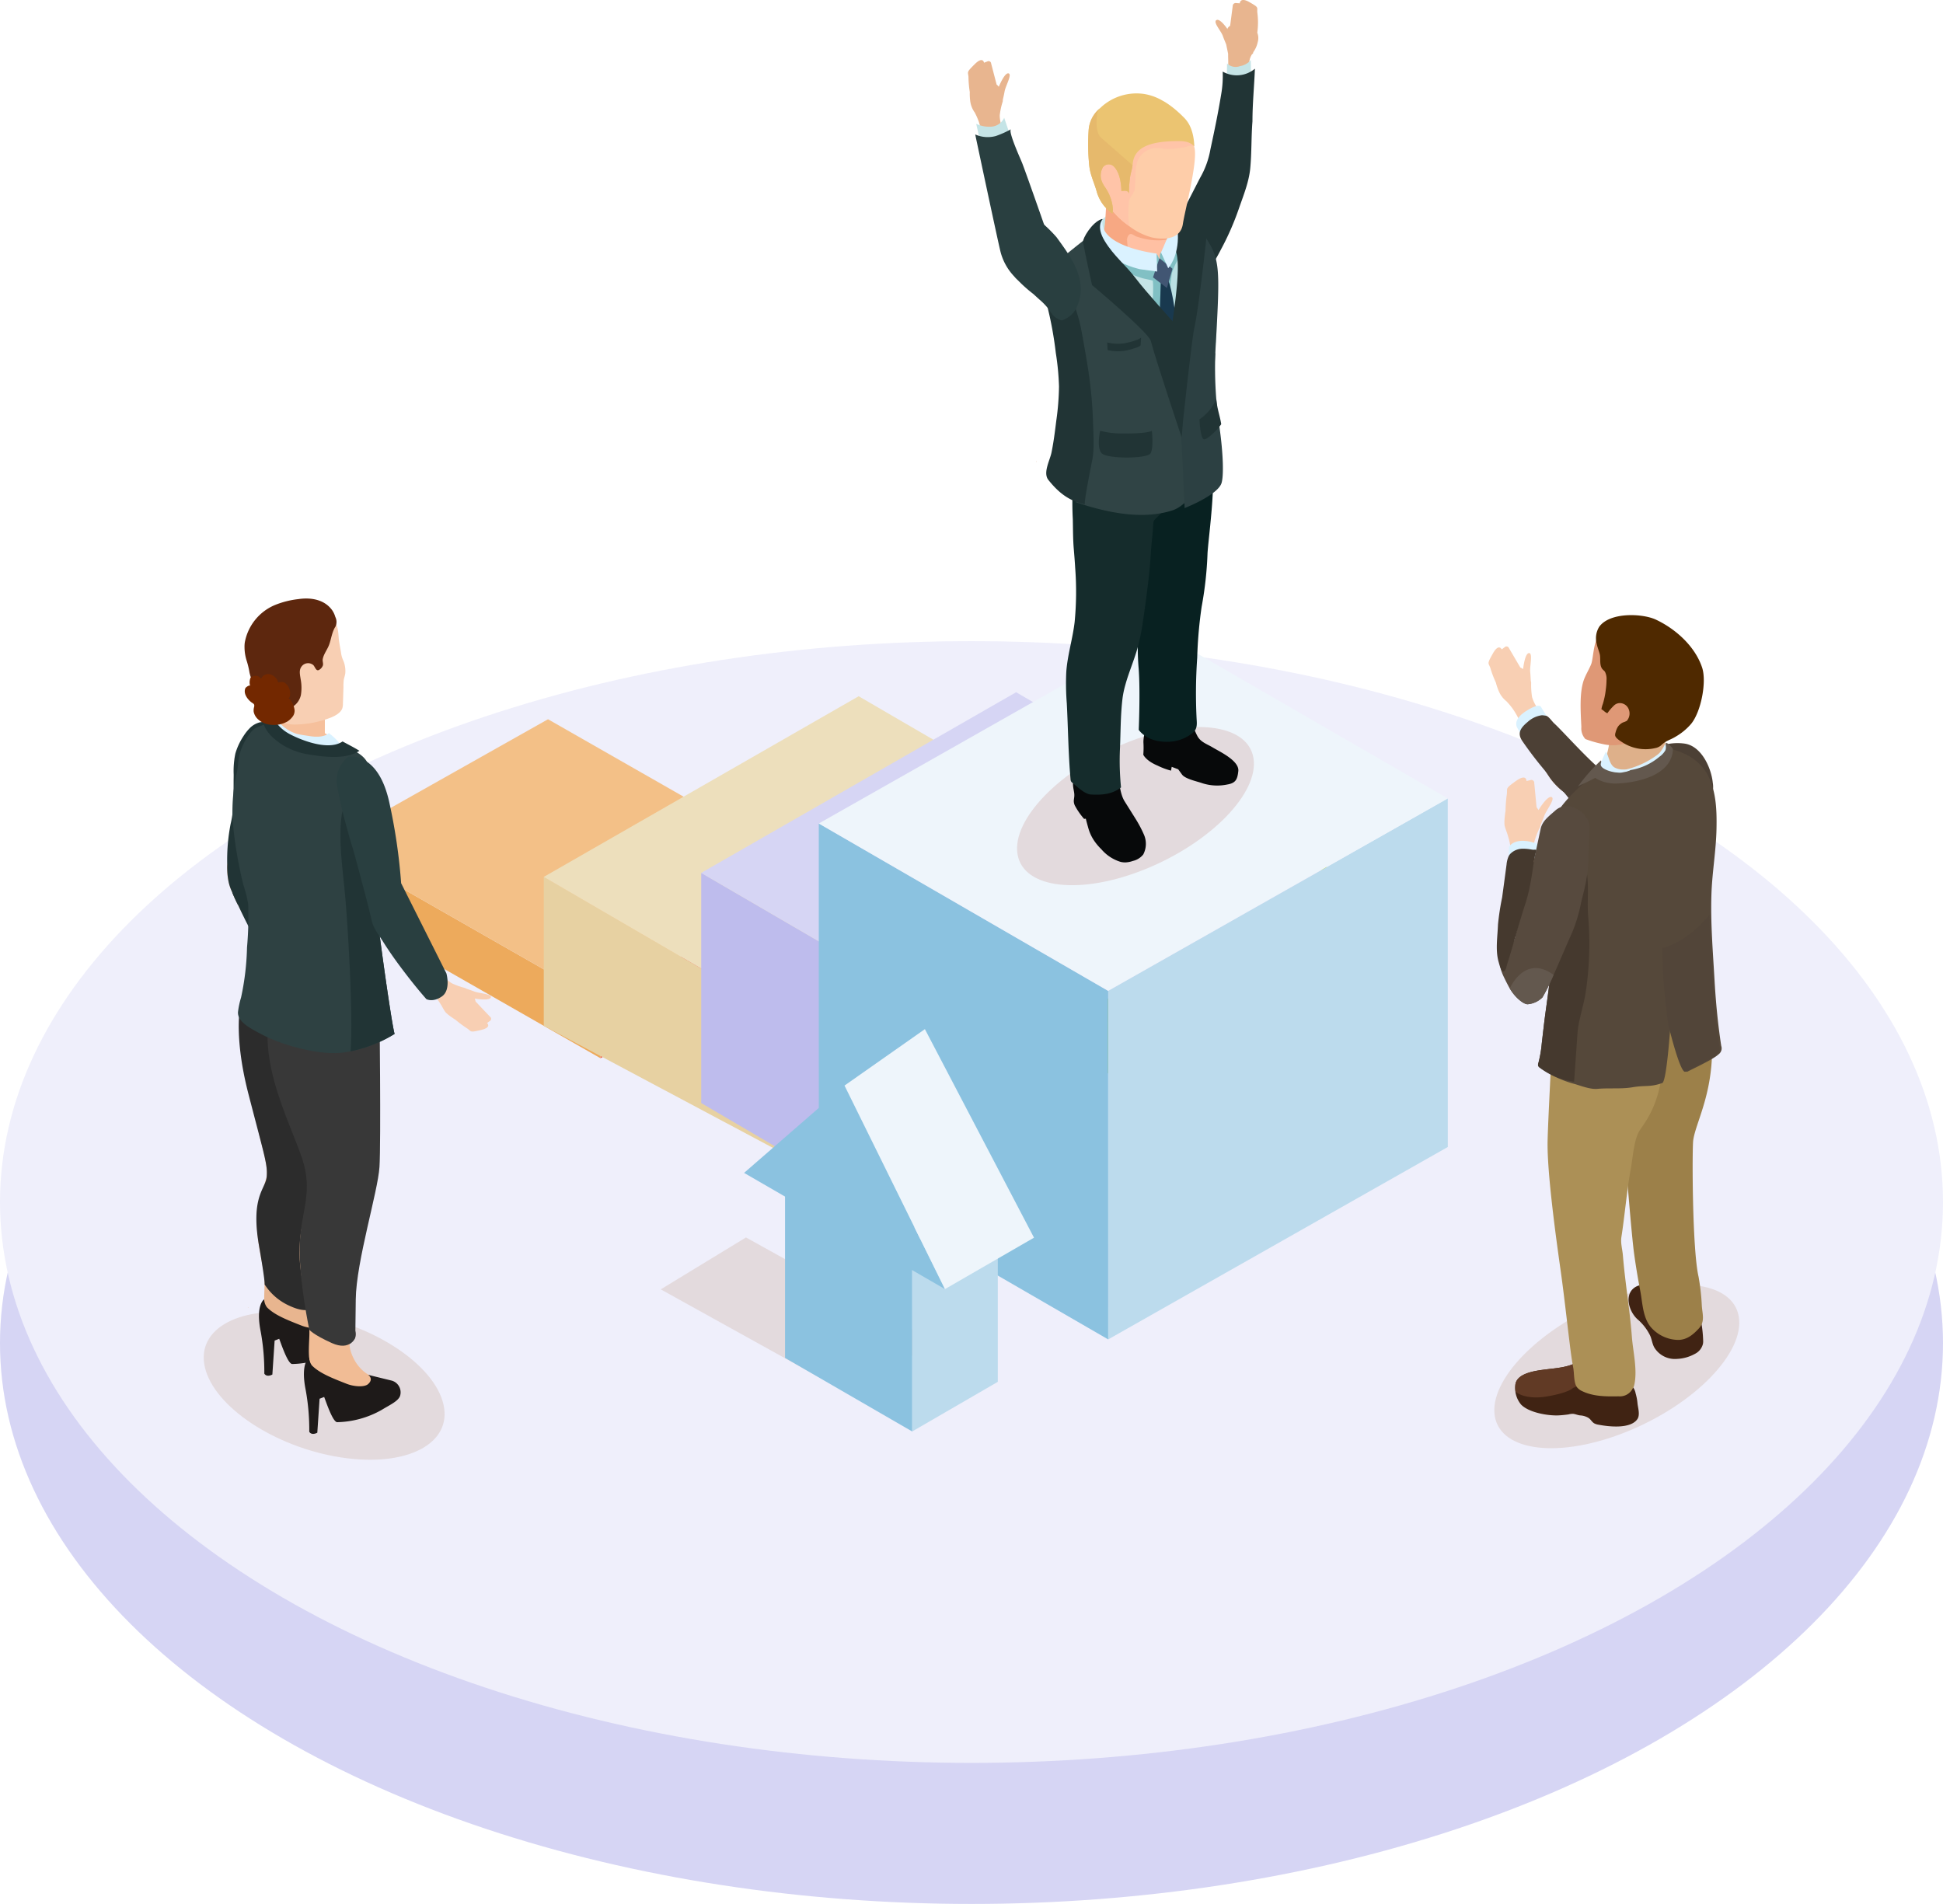 <svg xmlns="http://www.w3.org/2000/svg" width="460.042" height="450.826" viewBox="0 0 460.042 450.826">
  <g id="Group_5690" data-name="Group 5690" transform="translate(-397.994 -1432.174)">
    <g id="Group_3926" data-name="Group 3926" transform="translate(346.873 1269.075)">
      <ellipse id="Ellipse_10" data-name="Ellipse 10" cx="230.021" cy="132.805" rx="230.021" ry="132.805" transform="translate(51.12 348.316)" fill="#d6d5f4"/>
      <ellipse id="Ellipse_11" data-name="Ellipse 11" cx="230.021" cy="132.805" rx="230.021" ry="132.805" transform="translate(51.121 314.916)" fill="#efeffb"/>
    </g>
    <g id="Group_4417" data-name="Group 4417" transform="translate(-12.526 1307.015)">
      <g id="Group_4397" data-name="Group 4397" transform="translate(487.589 295.466)">
        <path id="Path_10184" data-name="Path 10184" d="M484,220.038l42.863-24.284,0-13.387-42.863,24.285Z" transform="translate(-418.892 -139.767)" fill="#f2594e"/>
        <path id="Path_10185" data-name="Path 10185" d="M531.61,229.48l-65.106-37.2,0-13.386,65.106,37.2Z" transform="translate(-466.501 -149.209)" fill="#edaa5c"/>
        <path id="Path_10186" data-name="Path 10186" d="M584.291,208.114l-65.106-37.193L466.5,200.612l65.106,37.193Z" transform="translate(-466.501 -170.921)" fill="#f3c087"/>
        <path id="Path_10187" data-name="Path 10187" d="M552.636,228.633l-44.628-24.742-20.179,12.292,44.628,24.742Z" transform="translate(-408.455 -81.187)" fill="#e3dadd" style="mix-blend-mode: multiply;isolation: isolate"/>
      </g>
      <g id="Group_4398" data-name="Group 4398" transform="translate(539.263 290.016)">
        <path id="Path_10188" data-name="Path 10188" d="M500.149,255.355l74.574-34.706,0-39.689-74.573,42.777Z" transform="translate(-426.609 -138.149)" fill="#a5c900"/>
        <path id="Path_10189" data-name="Path 10189" d="M553.929,255.377,480.39,216.218l0-35.267,73.54,42.808Z" transform="translate(-480.386 -138.171)" fill="#e7d1a2"/>
        <path id="Path_10190" data-name="Path 10190" d="M628.489,212.262l-73.539-42.805-74.563,42.783,73.54,42.805Z" transform="translate(-480.386 -169.456)" fill="#eddfbc"/>
      </g>
      <g id="Group_4399" data-name="Group 4399" transform="translate(576.544 289.064)">
        <path id="Path_10191" data-name="Path 10191" d="M510.166,243.983l74.574-41.8,0-22.857L510.163,222.1Z" transform="translate(-436.626 -141.644)" fill="#a5c900"/>
        <path id="Path_10192" data-name="Path 10192" d="M531.869,259.518,490.407,235.2l0-54.507,73.54,42.808Z" transform="translate(-490.404 -137.916)" fill="#bebced"/>
        <path id="Path_10193" data-name="Path 10193" d="M638.507,212.005l-73.54-42.8L490.4,211.983l73.54,42.805Z" transform="translate(-490.404 -169.2)" fill="#d6d5f4"/>
      </g>
      <g id="Group_4400" data-name="Group 4400" transform="translate(604.38 274.58)">
        <path id="Path_10194" data-name="Path 10194" d="M516.3,304.05l80.414-45.56-.007-82.529-80.414,45.56Z" transform="translate(-447.78 -136.317)" fill="#bcdbed"/>
        <path id="Path_10195" data-name="Path 10195" d="M566.408,299.72,497.89,260.081l-.007-82.53L566.4,217.191Z" transform="translate(-497.883 -131.987)" fill="#8bc2e0"/>
        <path id="Path_10196" data-name="Path 10196" d="M646.8,204.942l-68.518-39.633-80.395,45.571L566.4,250.512Z" transform="translate(-497.883 -165.309)" fill="#eef5fb"/>
      </g>
      <g id="Group_4405" data-name="Group 4405" transform="translate(639.704 125.159)">
        <path id="Path_10197" data-name="Path 10197" d="M521.057,164.792c.041-.443.071-.815.093-1.1l-.044.3S521.09,164.293,521.057,164.792Z" transform="translate(-470.136 -20.293)" fill="#6c97db"/>
        <path id="Path_10198" data-name="Path 10198" d="M510.608,201.522c1.362,8.214,14.972,9.777,30.4,3.487s26.825-18.035,25.463-26.249-14.972-9.773-30.4-3.487S509.246,193.312,510.608,201.522Z" transform="translate(-498.876 0.737)" fill="#e3dadd" style="mix-blend-mode: multiply;isolation: isolate"/>
        <g id="Group_4401" data-name="Group 4401" transform="translate(45.39 168.544)">
          <path id="Path_10199" data-name="Path 10199" d="M519.571,170.518c.026-.022.06-.007.089-.011s.063-.045.1-.059Z" transform="translate(-519.571 -170.447)" fill="#ebebeb"/>
        </g>
        <path id="Path_10200" data-name="Path 10200" d="M524.851,133.659c.164.48.476,1.243.789,1.976.13.636.339,1.626.469,2.263-.015,1.031.078,2.069,0,3.108-.171,2.3-.581,4.581-.785,6.881a93.264,93.264,0,0,1-1.857,9.5,3,3,0,0,0,4.131,3.457,7.679,7.679,0,0,0,3.692-5.166,58.957,58.957,0,0,0-.648-6.662,39.193,39.193,0,0,1,.387-7.1c.1-1.41-.108-2.456.614-3.707.052-.093.112-.186.167-.279l.153,0s.045-.164.111-.439A6.141,6.141,0,0,0,533.1,135.2a3.493,3.493,0,0,0-.089-2.307,17.557,17.557,0,0,0,0-4.864c-.052-1.195.413-1.068-1.854-2.363s-2.285.279-2.285.279l-.841-.06a.7.7,0,0,0-.833.685l-.614,4.7a1.525,1.525,0,0,0-.6.6c-.026.063,0,.127-.015.186-.64-.908-1.864-2.456-2.575-2.162C522.395,130.306,524.449,132.483,524.851,133.659Z" transform="translate(-464.511 -125.159)" fill="#e8b58f"/>
        <path id="Path_10201" data-name="Path 10201" d="M523.847,132.571l.041-2.788a2.93,2.93,0,0,0,3.078.622,4.245,4.245,0,0,0,2.542-1.422l.034,2.907S526.251,136.315,523.847,132.571Z" transform="translate(-462.543 -114.752)" fill="#c5e4e6"/>
        <g id="Group_4402" data-name="Group 4402" transform="translate(24.868 182.887)">
          <path id="Path_10202" data-name="Path 10202" d="M521.371,174.931a5.456,5.456,0,0,1-2.013.2c-.577-.134-1.008-.573-1.567-.748a2.738,2.738,0,0,0-1.18-.03,2.963,2.963,0,0,0-2.359,1.757c-.439.975-.015,2.17.1,3.182.134,1.213-.38,1.623.119,2.814a16.834,16.834,0,0,0,2.214,3.212l.413-.056c-.033.007.529,2.032.573,2.181a10.255,10.255,0,0,0,1.4,3.048,13.191,13.191,0,0,0,1.712,2.025,9.671,9.671,0,0,0,4.567,2.985,4.859,4.859,0,0,0,1.087.119,6.027,6.027,0,0,0,1.82-.354,4.389,4.389,0,0,0,2.434-1.526,5.428,5.428,0,0,0,.141-4.749,28.679,28.679,0,0,0-1.865-3.543q-1.328-2.127-2.661-4.246c-1.02-1.626-1.109-3.7-1.6-5.515a1.139,1.139,0,0,0-.149-.361C524.043,174.633,522.1,174.819,521.371,174.931Z" transform="translate(-514.057 -174.301)" fill="#07090a"/>
        </g>
        <path id="Path_10203" data-name="Path 10203" d="M541.026,182.007c.265-2.449-4.38-4.585-6.062-5.6-1.355-.819-2.877-1.247-3.658-2.758-.383-.741-.7-1.526-1.046-2.285l-10.971.473a8.18,8.18,0,0,0-.733,3.335,19.912,19.912,0,0,1-.026,2.948s.562,1.4,3.361,2.579a17.057,17.057,0,0,0,3.2,1.2l.167-.9,1.537.581.9,1.239c.774,1.064,3.64,1.63,4.808,2.058a11.61,11.61,0,0,0,5.876.309C540.39,184.854,540.814,184,541.026,182.007Z" transform="translate(-477.016 0.579)" fill="#07090a"/>
        <path id="Path_10204" data-name="Path 10204" d="M533.19,158.477c5.054-4.563,1.8,17.231,1.5,22.218a85.814,85.814,0,0,1-1.392,12.691,103.2,103.2,0,0,0-1.053,12.1,120.652,120.652,0,0,0-.13,14.671c.153,2.08-.163,2.735-2.043,3.889a9.662,9.662,0,0,1-4.939,1.332c-4.905.071-6.732-2.836-6.732-2.836s.391-9.133-.015-14.458a58.631,58.631,0,0,1,1.6-19.46c1.191-4.622,1.1-9.639.986-14.373-.082-3.532-1.165-7.979.2-11.317.2-.5.439-.983.67-1.466,1.213-2.534,2.56-5.218,4.987-6.632a12.224,12.224,0,0,1,3.96-1.094c1.024-.175,3.934-1.3,4.79-.688a2.042,2.042,0,0,1,.659,1.2,18.639,18.639,0,0,1,.469,2.479C536.982,158.991,531.623,159.895,533.19,158.477Z" transform="translate(-477.967 -49.732)" fill="#082121"/>
        <path id="Path_10205" data-name="Path 10205" d="M533.471,135.7a25.058,25.058,0,0,0,.376-5.486,6.683,6.683,0,0,0,7.626-.685c-.156,4.131-.577,8.314-.577,12.453-.294,3.71-.175,7.428-.525,11.131-.309,3.282-1.66,6.554-2.728,9.646a65.113,65.113,0,0,1-4.224,9.609,46.559,46.559,0,0,1-3.227,5.385c-1.087,1.515-2.04,3.323-3.826,4.124-.115.048-1.537.491-1.537.145,0,0-4.027-1.1-4.719-4.73-.61-3.208-.4-8.586,1.589-11.3a16.6,16.6,0,0,1,2.077-2.047,8.4,8.4,0,0,0,1.578-2.453q1.575-3.065,3.152-6.137a20.586,20.586,0,0,0,2.434-6.729C531.874,144.312,532.76,140.055,533.471,135.7Z" transform="translate(-473.536 -113.263)" fill="#213435"/>
        <path id="Path_10206" data-name="Path 10206" d="M530.614,145.672a8.089,8.089,0,0,0-2.408-4.968c-2.5-2.721-6.5-1.526-6.5-1.526-.9.145-1.433,1.314-1.678,3.141,1.652.413,3.68,0,5.251.063a7.211,7.211,0,0,1,4.648,2.456C530.186,145.092,530.376,145.4,530.614,145.672Z" transform="translate(-472.931 -87.716)" fill="#213435"/>
        <g id="Group_4403" data-name="Group 4403" transform="translate(23.201 94.361)">
          <path id="Path_10207" data-name="Path 10207" d="M536.2,177.615c1.12-1.128,2.248-2.419,2.382-3.807a20.674,20.674,0,0,0-.521-7.026c-.115-.461-.078-.514.242-.77.372-.3.785-.569,1.172-.852l2.441-1.8q1.725-1.267,3.446-2.538a3.716,3.716,0,0,1,2.274-.242,34.9,34.9,0,0,0-1.619-10.067s.584,1.571-10,7.521a30.276,30.276,0,0,1-8.15,3.279,13.142,13.142,0,0,1-5.947.316,8.539,8.539,0,0,0-2.746.354,4.071,4.071,0,0,0-1.589.819,4.219,4.219,0,0,0-.752,1.169,12.308,12.308,0,0,0-.767,2.051,28.676,28.676,0,0,0-.841,5.3,74.767,74.767,0,0,0,.007,7.8c.048,2.307.034,4.686.227,6.993.123,1.463.246,2.925.327,4.388a74.929,74.929,0,0,1-.123,12.959c-.465,3.956-1.671,7.722-1.973,11.716a58.646,58.646,0,0,0,.119,7.536c.309,5.97.357,11.958.886,17.916a1.266,1.266,0,0,0,.13.551,1.3,1.3,0,0,0,.328.342c1.091.889,2.907,2.665,4.328,2.754,2.557.16,5.073-.022,7.168-1.675a62.573,62.573,0,0,1-.257-9.07c.179-4.109.123-8.117.633-12.2a22.288,22.288,0,0,1,.648-3.015c.863-3.182,2.482-6.773,3.212-9.989a52.147,52.147,0,0,0,1.035-5.608c.621-4.265,1.507-10.715,1.753-15.087.145-2.616.458-4.7.6-7.32a2.223,2.223,0,0,1,.16-.83,2.254,2.254,0,0,1,.4-.506C535.236,178.553,535.717,178.1,536.2,177.615Z" transform="translate(-513.609 -150.514)" fill="#152c2c"/>
        </g>
        <path id="Path_10208" data-name="Path 10208" d="M551.077,168.2a35.211,35.211,0,0,1-12.3-6.785,112.4,112.4,0,0,1-12.81-12.01c-2.665-3.074-3.372-5.8-4.232-9.315-1.835,1.362-3.736,2.881-5.861,4.607a13.169,13.169,0,0,0-3.048,3.357c.413,3.364.871,6.714,1.318,10.093.324,2.449.744,5.683-1,7.7,2.449,5.136,6.732,10.662,7.581,12.475,1.154,2.5-2.594,25.151-2.594,25.151,10.83,3.658,17.8,3.506,22.78,1.924,6.271-1.987,10.51-15.292,10.51-15.292S550.265,182.155,551.077,168.2Z" transform="translate(-492.538 -84.534)" fill="#304445"/>
        <path id="Path_10209" data-name="Path 10209" d="M520.528,149.767c2.635-.573,3.4-1.042,3.625-1.247l.093-1.894s-.156.584-3.718,1.362a10.393,10.393,0,0,1-4.3-.164l.1,1.8A10.32,10.32,0,0,0,520.528,149.767Z" transform="translate(-483.265 -66.734)" fill="#213435"/>
        <path id="Path_10210" data-name="Path 10210" d="M540.139,144.556a2.115,2.115,0,0,1-2.586.521c-.651-.32-1.236-.778-1.894-1.105-.569-.283-1.183-.45-1.775-.688a2.188,2.188,0,0,1-1.5-2.631,2.131,2.131,0,0,1,.625-.942c-.763-.246-1.555-.476-2.389-.692a12.011,12.011,0,0,0-7.067-.052,32.667,32.667,0,0,0-6.766,3.472c-.35.227-.7.484-1.057.726,1.206,4.6,2.371,7.719,5.966,11.463a132.666,132.666,0,0,0,10.7,9.687,31.62,31.62,0,0,0,10.919,5.821C544.114,157.008,542.425,148.78,540.139,144.556Z" transform="translate(-484.626 -88.966)" fill="#c5e4e6"/>
        <path id="Path_10211" data-name="Path 10211" d="M531.355,148.831c.019.439.023.875.015,1.31-.03,1.783.621,3.722-.339,5.266-.748,1.206-1.537-4.939-2.382-5.917-1.526-1.779-4.685,3.044-6.252,1.329-1.716-1.883-3.9-3.409-5.705-5.221a1.6,1.6,0,0,1-.48-2.106c.819-2.412,2.56-3.517,4.793-4.436a12.038,12.038,0,0,1,7.068-.2c.744,1.381,1.418,2.806,2.05,4.239A15.872,15.872,0,0,1,531.355,148.831Z" transform="translate(-483.851 -89.051)" fill="#ffc0a3"/>
        <path id="Path_10212" data-name="Path 10212" d="M524.225,151.74c.1-1.742.443-3.5.372-5.255a12.82,12.82,0,0,0-2.106-6.42c-1.3,1.935-2.549,4.321-2.549,4.321a8.526,8.526,0,0,0-.272,4.027c.324,2.036,2.319,2.7,3.781,13.923C524.359,158.934,524.005,155.368,524.225,151.74Z" transform="translate(-474.227 -84.591)" fill="#bae0e3"/>
        <path id="Path_10213" data-name="Path 10213" d="M525.047,151.613q-.128,3.8-.264,7.6l-.015.346a37.739,37.739,0,0,0,4.54,1.712c-.1-.882-.194-1.764-.3-2.646-.082-.644-.164-1.291-.253-1.939a4.389,4.389,0,0,1-.123-.956,6.212,6.212,0,0,1,.2-.7,15.049,15.049,0,0,0,.376-3.807,10.267,10.267,0,0,1,.056-2.415c.141-.677.1-1.358.3-2.043a14.857,14.857,0,0,1,.908-2.211,6.362,6.362,0,0,0,.867-3.182.519.519,0,0,0-.138-.361c-.186-.167-.476-.034-.688.1a5.73,5.73,0,0,1-1.563.774,1.508,1.508,0,0,1-.711.1c-.3-.078-.476-.3-.822-.238-.953.167-.837,1.544-.7,2.218-.03-.141-.19-.309-.246-.454s-.086-.268-.149-.4c-.112-.234-.268-.666-.536-.767-.287-.1-.67.346-.811.54a3.929,3.929,0,0,1-.785.785c-2.01,1.626-4.663.089-6.933.331-.123.011-.279.063-.279.186a.281.281,0,0,0,.067.156q.731.988,1.544,1.917a2.173,2.173,0,0,0,.707.648c.357.164.726.316,1.094.461.752.3,1.522.558,2.3.782.208.059,2.307.48,2.311.54A23.246,23.246,0,0,1,525.047,151.613Z" transform="translate(-481.227 -82.231)" fill="#81c0c4"/>
        <path id="Path_10214" data-name="Path 10214" d="M524.042,156.79c-.075-.67-.153-1.351-.231-1.995-.153-1.1-.279-2.162-.432-3.182-.175-1.169-.346-2.293-.521-3.29-.216-1.169-.432-2.188-.648-3.029-.715-2.728-1.5-3.573-2.3-.953,0,0-.041,1.038-.086,2.769-.045,1-.086,2.229-.13,3.617-.045,1.146-.085,2.423-.13,3.766-.011.264-.019.558-.03.826A41.022,41.022,0,0,0,524.042,156.79Z" transform="translate(-474.268 -77.267)" fill="#19394f"/>
        <path id="Path_10215" data-name="Path 10215" d="M520.669,141.588l-1.521,4.533,3.294,2.511,1.322-4.545Z" transform="translate(-475.334 -80.445)" fill="#415673"/>
        <path id="Path_10216" data-name="Path 10216" d="M519.264,143.689a5.086,5.086,0,0,0-.491-.849,2.834,2.834,0,0,0-1.116-1.053,2.959,2.959,0,0,0-1.157-.175c-1.392-.011-2.017,0-2.914,1.083a6.726,6.726,0,0,0-1.366,2.795c-.566,2.378.491,4.846,1.124,7.123a87.1,87.1,0,0,1,2.077,11.3,61.63,61.63,0,0,1,.763,8.009,62.525,62.525,0,0,1-.644,8.076c-.312,2.523-.625,5.054-1.135,7.547-.391,1.894-2.065,4.808-.737,6.479,2.389,3,4.894,4.991,8.671,5.783-.376-.112,1.541-9.594,1.7-10.4.57-2.91.287-6.237.194-9.2-.1-3.145-.346-6.286-.737-9.4-.45-3.576-1.094-7.127-1.734-10.674-.249-1.381-.5-2.761-.871-4.112-.309-1.131-.7-2.24-.968-3.383a17.939,17.939,0,0,1-.383-5.236A7.178,7.178,0,0,0,519.264,143.689Z" transform="translate(-494.629 -80.384)" fill="#213435"/>
        <path id="Path_10217" data-name="Path 10217" d="M517.063,138.938a12.332,12.332,0,0,0-.175,2.058,5.862,5.862,0,0,1-.019.625,5.065,5.065,0,0,1-.264,1.064,8.258,8.258,0,0,0-.472-.785,3.648,3.648,0,0,1-.275-.949,1.353,1.353,0,0,1,.123-1.061A6.8,6.8,0,0,1,517.063,138.938Z" transform="translate(-484.422 -87.658)" fill="#c5e4e6"/>
        <path id="Path_10218" data-name="Path 10218" d="M530.616,187.288v-.022q-.424-2.858-.715-6.3a93.061,93.061,0,0,1-.13-12.9c1.039-18.467,1.016-20.287-2.553-25.653-.082-.123-.2-.275-.327-.443a2.2,2.2,0,0,1-3.7.067,4.162,4.162,0,0,0-.677-.852,1.829,1.829,0,0,1-.592-1.786,1.86,1.86,0,0,0-.633.22,5.54,5.54,0,0,0-.584.521,17.9,17.9,0,0,1,2.728,11.69c-.413,5.757.432,11.6-2.62,16.758.041.387.086.756.108,1.169.886,10.305.13,12.6.629,19.806.324,4.44.852,17.16.852,17.16s7.752-3.011,8.727-5.888C531.666,199.163,531.591,194.15,530.616,187.288Z" transform="translate(-471.102 -86.417)" fill="#2c4042"/>
        <path id="Path_10219" data-name="Path 10219" d="M529.4,144.108s-3.7-3.829-5.415-4.823a4.441,4.441,0,0,0-3.96.119l2.2,8.21c1.31,4.1-1.105,17.071-.99,17.633s2.367,24.674,2.367,24.674,2.27-21.373,2.918-24.328C527.648,160.45,529.4,144.108,529.4,144.108Z" transform="translate(-472.931 -87.908)" fill="#213435"/>
        <path id="Path_10220" data-name="Path 10220" d="M521.121,142.676l-1.463,3.394,1.7,3.718s2.523-2.676,2.285-8.15S521.121,142.676,521.121,142.676Z" transform="translate(-473.944 -86.275)" fill="#daf2ff"/>
        <path id="Path_10221" data-name="Path 10221" d="M516.209,143.235a1.58,1.58,0,0,0,.428,2.047c.48.488.99.942,1.492,1.4.655.577,1.325,1.143,1.984,1.716.372.305.737.622,1.113.923a1.8,1.8,0,0,1,.532.607c.212.212.435.417.636.636l.067.071a7.482,7.482,0,0,1-.618-2.222c-.056-.354-.1-.715-.156-1.083a17.674,17.674,0,0,1-.145-3.915c.115-1.53.447-3.044.454-4.578,0-.1-.026-.208-.03-.316a7.388,7.388,0,0,0-.964.279C518.77,139.718,517.028,140.824,516.209,143.235Z" transform="translate(-483.848 -88.796)" fill="#f7a883"/>
        <path id="Path_10222" data-name="Path 10222" d="M516.751,139.868q-.033.313-.056.625-.14,1.887-.179,3.774c-.007.447-.175,1.317.06,1.682a4,4,0,0,0,.886.726,19.99,19.99,0,0,0,5.259,2.988c4.782,1.786,6.171.662,6.171.662l.525-10.063a5.716,5.716,0,0,0-1.042-.458q-1.306-.553-2.654-1.016a26.155,26.155,0,0,0-4.782-1.228,11.175,11.175,0,0,0-2.311-.127,1.363,1.363,0,0,0-.934.272,3.022,3.022,0,0,0-.759,1.254A4.994,4.994,0,0,0,516.751,139.868Z" transform="translate(-482.671 -91.796)" fill="#ffc0a3"/>
        <path id="Path_10223" data-name="Path 10223" d="M521.055,137.447a6.9,6.9,0,0,0-2.784.283c-.7.249-1.567.8-1.619,1.6-.156,2.467-.231,4.927-.618,7.373a.7.7,0,0,0,.011.391.685.685,0,0,0,.424.3,16.29,16.29,0,0,0,2.654.7,9.883,9.883,0,0,1,2.423.45,1.562,1.562,0,0,1,.6-1.28c.51-.275,1.131.376,1.6.525a20.676,20.676,0,0,0,2.114.592,15.266,15.266,0,0,0,4.373.257c.331-.03.752-.041.811-.447a.589.589,0,0,0-.316-.577,13.744,13.744,0,0,0-1.533-.618c-1.373-.737-2.579-1.76-4.012-2.386a18.114,18.114,0,0,1-2.438-1.042,1.451,1.451,0,0,1-.819-1.046c-.019-.536.1-1.068.026-1.626a12.03,12.03,0,0,0-.383-1.734A11.1,11.1,0,0,0,521.055,137.447Z" transform="translate(-483.867 -91.787)" fill="#f7a883"/>
        <path id="Path_10224" data-name="Path 10224" d="M536.357,158c-.447,3.041-3.308,3.964-7.194,3.223a15.252,15.252,0,0,1-5.441-2.653c-.618-.458-1.139-.863-1.57-1.213l-.376-.327a2.546,2.546,0,0,0-.309-.272c-.249-.246-.406-.383-.406-.383-10.086-10.514-3.963-11.738-2-16.52a4.8,4.8,0,0,1,.577-1.061,5.375,5.375,0,0,1,.588-.8c2.921-3.673,9.334-5.795,12.438-5.355a7.092,7.092,0,0,1,5.121,4.023,14.84,14.84,0,0,1,1.291,3.163,2.3,2.3,0,0,1,.089.462C539.733,143.99,536.778,155.1,536.357,158Z" transform="translate(-485.474 -104.966)" fill="#fecda9"/>
        <path id="Path_10225" data-name="Path 10225" d="M538.46,137.889a1.559,1.559,0,0,0-.67.037,10.567,10.567,0,0,1-1.236.324,26.261,26.261,0,0,1-2.951.346,8.385,8.385,0,0,1-1.909-.052,8.27,8.27,0,0,0-2.077-.13,4.978,4.978,0,0,0-4.28,4.131c-.312,1.444-.1,2.97-.294,4.444-.052.4.007.823-.074,1.213a4.474,4.474,0,0,1-.633,1.306,3.787,3.787,0,0,0-.759,1.6c-.048.588-.063,1.221-.1,1.824a16.182,16.182,0,0,0,.242,4.019c-.618-.458-1.139-.863-1.57-1.213a2.1,2.1,0,0,0-.376-.327,2.533,2.533,0,0,0-.309-.272c-.249-.246-.406-.383-.406-.383-10.086-10.514-3.963-11.738-2-16.52a4.8,4.8,0,0,1,.577-1.061,5.373,5.373,0,0,1,.588-.8,10.252,10.252,0,0,1,5.779-2.925,17.717,17.717,0,0,1,4.138-.246,15.148,15.148,0,0,1,5.367,1.079c.547.257,1.436.462,2.274.759.45.156.707.979.83,1.381.074.249.063.5.126.748a5.56,5.56,0,0,0,.32.852A3.945,3.945,0,0,0,538.46,137.889Z" transform="translate(-485.474 -103.349)" fill="#ffc4a8"/>
        <g id="Group_4404" data-name="Group 4404" transform="translate(28.462 22.095)">
          <path id="Path_10226" data-name="Path 10226" d="M537.835,136.976c-.431-.432-.867-.886-1.343-1.3a22.576,22.576,0,0,0-3.029-2.36c-.26-.171-.54-.324-.823-.476a12.579,12.579,0,0,0-4.44-1.6,12.432,12.432,0,0,0-10.067,3.093c-.108.089-.193.2-.3.283-.022,0-.022.022-.045.045a7.337,7.337,0,0,0-2.661,5.348,48.823,48.823,0,0,0,.152,8.18c.216,2.188,1.146,3.986,1.731,6.044a9.341,9.341,0,0,0,2.6,4.392,4.812,4.812,0,0,0,1.191.93c-.022-.257.086-.819.086-.971a10.486,10.486,0,0,0-1.905-5.3,6.106,6.106,0,0,1-.908-1.887,3.981,3.981,0,0,1,.413-2.747,1.712,1.712,0,0,1,2.639-.2c1.388,1.429,1.712,3.919,1.775,5.8.673-.108,1.582-.238,1.775.584,0-.324,0-.648.022-.971.023-.912.108-1.8.216-2.709.13-.994.476-1.969.606-2.944a2.524,2.524,0,0,0,.045-.409c.368-3.986,4.176-5.393,10.823-5.393,2.274,0,2.9.5,3.77,1.213C540.042,141,539.417,138.621,537.835,136.976Z" transform="translate(-515.022 -131.096)" fill="#ebc471"/>
          <path id="Path_10227" data-name="Path 10227" d="M525.516,145.6c-.13.975-.476,1.95-.606,2.944-.108.912-.193,1.8-.216,2.709-.022.324-.022.648-.022.971-.193-.823-1.1-.692-1.775-.584-.063-1.883-.387-4.373-1.775-5.8a1.712,1.712,0,0,0-2.639.2,3.981,3.981,0,0,0-.413,2.747,6.106,6.106,0,0,0,.908,1.887,10.485,10.485,0,0,1,1.905,5.3c0,.153-.108.715-.086.971a4.812,4.812,0,0,1-1.191-.93,9.341,9.341,0,0,1-2.6-4.392c-.584-2.058-1.515-3.856-1.731-6.044a48.823,48.823,0,0,1-.152-8.18,7.337,7.337,0,0,1,2.661-5.348,3.512,3.512,0,0,0-.584.994,5.176,5.176,0,0,0-.108.782c-.108,1.578-.279,4.049,1.061,5.236,2.188,1.928,4.4,3.833,6.584,5.761.108.086.193.171.3.261C525.215,145.258,525.364,145.433,525.516,145.6Z" transform="translate(-515.022 -128.488)" fill="#e6b96c"/>
        </g>
        <path id="Path_10228" data-name="Path 10228" d="M516.044,136.418c-.082.473-.238,1.2-.413,1.935a2.951,2.951,0,0,1-.033.454,16.989,16.989,0,0,0-.7,3.253,8.324,8.324,0,0,0,.67,3.163c.558,1.366,1.7,2.75,2.08,4.146a7.4,7.4,0,0,1-.886,4.566,8.783,8.783,0,0,1-1.734,2.036c-.413.387-.945.8-1.489.636a1.664,1.664,0,0,1-.815-.722,5.378,5.378,0,0,1-.785-2.222c-1.507-8.333-1.44-9.315-2.959-12.274a5.875,5.875,0,0,1-1.072-2.706,13.035,13.035,0,0,1-.1-2.114,25.483,25.483,0,0,1-.313-3.636c-.108-1.25-.536-.986,1.459-2.966s2.218-.365,2.218-.365l.793-.3a.6.6,0,0,1,.893.469l1.3,4.994a3.02,3.02,0,0,1,.51.532c.454-1.061,1.5-3.286,2.27-3.178C517.938,132.261,516.267,135.09,516.044,136.418Z" transform="translate(-507.375 -114.751)" fill="#e8b58f"/>
        <path id="Path_10229" data-name="Path 10229" d="M515.723,136.211l-1.2-3.558a3.649,3.649,0,0,1-2.951,2.1,7.253,7.253,0,0,1-3.673-.67l.938,4.183C509.028,138.8,515,139.445,515.723,136.211Z" transform="translate(-505.945 -104.764)" fill="#c5e4e6"/>
        <path id="Path_10230" data-name="Path 10230" d="M511.784,154.462c-.019.231-.019.368-.019.387C511.687,154.83,511.765,154.615,511.784,154.462Z" transform="translate(-495.518 -45.408)" fill="#d18d6d"/>
        <path id="Path_10231" data-name="Path 10231" d="M518.02,139.1a4.511,4.511,0,0,0-1.548,1.28,7.474,7.474,0,0,0-1.284,1.79s2.427,6.595,11.664,8.79l4.056.555-.138-4.265S516.777,145.641,518.02,139.1Z" transform="translate(-486.109 -87.212)" fill="#daf2ff"/>
        <path id="Path_10232" data-name="Path 10232" d="M523.229,146.691c-.339-.473-.681-.942-1.016-1.4a34.323,34.323,0,0,0-4.224-4.053c-.555-.3-1.027-1.18-1.537-1.6a4.657,4.657,0,0,0-3.807-1.183,3.272,3.272,0,0,0-1.3.473,3.438,3.438,0,0,0-1.172,1.768,12.336,12.336,0,0,0-.141,6.818c.439,1.876,1.3,5.869,2.464,7.376a34.078,34.078,0,0,0,4.235,3.863c.495.447.986.9,1.481,1.347a15.052,15.052,0,0,1,2.147,2.237c.309.428.573.893.916,1.3a4.419,4.419,0,0,0,1.611,1.187c.77.327.852.1,1.522-.223a5.733,5.733,0,0,0,2.683-2.881C529.5,156.033,526.445,151.169,523.229,146.691Z" transform="translate(-501.255 -89.141)" fill="#293f40"/>
        <path id="Path_10233" data-name="Path 10233" d="M523.425,167.959a24.156,24.156,0,0,0,2.259-4.321c.931-2.039.093-3.067-.61-5.028-.655-1.846-4.727-13.558-6.092-17.149-.335-.886-3.453-7.652-2.664-8.08a22.829,22.829,0,0,1-3.6,1.608,7.218,7.218,0,0,1-4.879-.372c.2.979,5.117,24.131,5.94,27.581a13.166,13.166,0,0,0,3.588,6.334,4.724,4.724,0,0,0,1.154.889,3.019,3.019,0,0,0,1.846.227A4.576,4.576,0,0,0,523.425,167.959Z" transform="translate(-506.121 -102.782)" fill="#293f40"/>
        <path id="Path_10234" data-name="Path 10234" d="M528.26,152.578s-1.005.674-6.569.629a20.957,20.957,0,0,1-5.679-.64s-.927,4.09.413,5.378,10.8,1.288,11.54-.063S528.26,152.578,528.26,152.578Z" transform="translate(-484.715 -50.565)" fill="#213435"/>
        <path id="Path_10235" data-name="Path 10235" d="M527.255,156.448v.022c-1.146,1.645-3.588,3.859-4.15,3.554-.822-.409-1-4.715-1-4.715a11.431,11.431,0,0,0,2.337-2.1,16.081,16.081,0,0,0,1.656-2.646C526.288,152.86,526.973,154.542,527.255,156.448Z" transform="translate(-467.295 -56.017)" fill="#213435"/>
        <path id="Path_10236" data-name="Path 10236" d="M537.553,174.2c-.889-10.718-1.373-10.622-1.373-10.622s-6.677-7.376-9.058-10.532c-2.356-3.122-5.072-5.143-7.279-8.75s-.473-5.2-.473-5.2H519.1c-2.3.755-4.533,4.607-4.4,5.422.4,2.382,2.133,10.193,2.133,10.193s13.409,11.228,13.915,13.208c1.068,4.209,7.272,22.765,7.272,22.765S538.766,188.8,537.553,174.2Z" transform="translate(-487.458 -87.212)" fill="#213435"/>
      </g>
      <g id="Group_4408" data-name="Group 4408" transform="translate(586.695 368.844)">
        <g id="Group_4406" data-name="Group 4406" transform="translate(9.699 33.271)">
          <path id="Path_10237" data-name="Path 10237" d="M503.825,257.434,524.1,245.681V201.1l-20.277,11.753Z" transform="translate(-473.725 -195.437)" fill="#bcdbed"/>
          <path id="Path_10238" data-name="Path 10238" d="M525.839,261.574l-30.1-17.414V199.577l15.051,6.633,15.051,10.782Z" transform="translate(-495.737 -199.577)" fill="#8bc2e0"/>
        </g>
        <g id="Group_4407" data-name="Group 4407">
          <path id="Path_10239" data-name="Path 10239" d="M505.91,216.074l21.1-12.165h0l-21.1,12.166Z" transform="translate(-458.351 -154.52)" fill="#b4db00"/>
          <path id="Path_10240" data-name="Path 10240" d="M540.693,242.421l-47.562-27.515h0l23.781-20.678,23.781,48.194Z" transform="translate(-493.131 -180.867)" fill="#8bc2e0"/>
          <path id="Path_10241" data-name="Path 10241" d="M544.385,240.018,518.55,190.637,499.521,204h0L523.3,252.191Z" transform="translate(-475.74 -190.637)" fill="#eef5fb"/>
        </g>
      </g>
      <g id="Group_4412" data-name="Group 4412" transform="translate(762.97 270.809)">
        <path id="Path_10242" data-name="Path 10242" d="M550.351,172.377c.052.491.1,1.254.138,2.036a3.11,3.11,0,0,1,.089.458,17.9,17.9,0,0,0,.216,3.42,8.63,8.63,0,0,0,1.556,2.948c2.906,3.714,9.769,9.311,12.415,13.647,1.5,2.453-.778,4.578-2.743,5.787-.395.242,2.936,3.193,2.56,3.3-.688.194-5.359-2.586-5.951-2.988A13.49,13.49,0,0,1,555,197.394a57.33,57.33,0,0,1-3.881-6.773c-3.833-7.834-4.042-8.824-6.379-11.332a6.065,6.065,0,0,1-1.82-2.382,13.675,13.675,0,0,1-.7-2.065,25.4,25.4,0,0,1-1.329-3.517c-.458-1.206-.807-.822.61-3.346s2.1-.982,2.1-.982l.7-.521a.614.614,0,0,1,1.016.212l2.691,4.585a3.456,3.456,0,0,1,.655.383c.149-1.176.558-3.677,1.355-3.785C551.062,167.725,550.2,171,550.351,172.377Z" transform="translate(-540.496 -158.876)" fill="#f8cfb3"/>
        <path id="Path_10243" data-name="Path 10243" d="M544.037,177.984l-1.559-2.747s-1.184-1.727,1.9-3.789,3.681-1.21,3.681-1.21l2.367,3.874Z" transform="translate(-535.712 -148.596)" fill="#daf2ff"/>
        <path id="Path_10244" data-name="Path 10244" d="M563.941,185.113c-2.873-1.131-11.1-10.543-13.312-12.527-.458-.409-1.359-1.745-1.958-1.8a7.946,7.946,0,0,0-.93-.119,6.2,6.2,0,0,0-3.387,1.593c-1.745,1.448-2.542,2.706-1.21,4.592A88.533,88.533,0,0,0,551,186.676c1.518,1.559,3.759,4.518,5.106,6.226a21.073,21.073,0,0,1,2.46,3.163,34.249,34.249,0,0,0,5.571,6.68c1.924,1.954,3.2,3.469,6.007,4.1a7.467,7.467,0,0,0,5.024-.19c2.43-1.243,3.926-4.957,5.393-7.175,1-1.518,1.868-3.2,2.888-4.678A26.246,26.246,0,0,1,587,191.2a5.6,5.6,0,0,0,1.191-4.5c-.339-3.5-2.616-8.638-6.569-9.3a12.167,12.167,0,0,0-7.432,1.254,22.17,22.17,0,0,0-6.241,5.08,4.112,4.112,0,0,1-2.5,1.7A3.464,3.464,0,0,1,563.941,185.113Z" transform="translate(-535.103 -146.96)" fill="#4c4035"/>
        <path id="Path_10245" data-name="Path 10245" d="M556.23,185.606c-.971-.558-2.367-1.124-3.29-1.63a15.925,15.925,0,0,1-6.1-5c-.607-.875-1.377-2.106-2.255-3.524-.339-.558-.688-1.143-1.05-1.76a3.369,3.369,0,0,1,3.141-.357c1.273.461,2.985,4.28,3.878,5.326a31.08,31.08,0,0,0,4.157,3.234,4.7,4.7,0,0,1,.8.6,2.4,2.4,0,0,1,.543,1.671C556.033,184.631,556.368,185.144,556.23,185.606Z" transform="translate(-532.234 -140.311)" fill="#4c4035"/>
        <g id="Group_4409" data-name="Group 4409" transform="translate(1.355 158.536)" style="mix-blend-mode: multiply;isolation: isolate">
          <path id="Path_10246" data-name="Path 10246" d="M540.975,238.029c1.411,8.493,15.486,10.108,31.44,3.606s27.741-18.653,26.334-27.149-15.485-10.1-31.44-3.6S539.564,229.536,540.975,238.029Z" transform="translate(-540.86 -206.894)" fill="#e3dadd" style="mix-blend-mode: multiply;isolation: isolate"/>
        </g>
        <g id="Group_4410" data-name="Group 4410" transform="translate(19.546 41.287)">
          <path id="Path_10247" data-name="Path 10247" d="M549.354,185.979a16.011,16.011,0,0,0,.614,1.984,3.8,3.8,0,0,1,.234.774,3.359,3.359,0,0,1-.048.964c-.212,1.351-.487,2.694-.826,4.016a30.725,30.725,0,0,1-2.814,6.974,5.354,5.354,0,0,0-.752,1.812c-.3,2.144,4.187,4.444,6.5,3.577a1.919,1.919,0,0,0,1.247-1.377c1.057-4.09,6.159-14.626,4.4-18.4-1.206-2.583-.387-2.185-1.667-4.73-1.377-2.724-3.658-4-6.074-5.724-.074-.052-.153-.1-.223-.153.633.454-.469,5.545-.636,6.327A8.728,8.728,0,0,0,549.354,185.979Z" transform="translate(-545.748 -174.543)" fill="#ececec"/>
          <path id="Path_10248" data-name="Path 10248" d="M546.8,181.5c.279.212.547.443.826.644,1.693,1.236,3.614,2.516,4.5,4.488a11.124,11.124,0,0,1,.056,7.9c-.722,2.345-1.8,4.57-2.453,6.937-.2.741-.361,1.5-.629,2.214a6.768,6.768,0,0,1-2.341,3.167,4.545,4.545,0,0,0,2.75.082,1.906,1.906,0,0,0,1.243-1.381c1.06-4.086,7.227-16.52,5.947-19.066-2.073-4.12-5.426-7.1-8.653-10.305-.268-.268-.555-.517-.826-.785A49.391,49.391,0,0,1,546.8,181.5Z" transform="translate(-542.995 -175.389)" fill="#dedede"/>
        </g>
        <path id="Path_10249" data-name="Path 10249" d="M570.69,219.814q.078.268.145.558a11.614,11.614,0,0,1,.294,1.708c.09,1.146.7,2.851-.037,3.893-1.667,2.348-6.74,1.76-9.144,1.3a3.238,3.238,0,0,1-1.038-.32c-.625-.357-.83-1.009-1.5-1.37a4.293,4.293,0,0,0-1.772-.514c-.592-.041-1.128-.305-1.7-.376a3.956,3.956,0,0,0-1.161.141c-.774.1-1.593.194-2.378.227-2.583.1-7-.685-8.816-2.557a6.072,6.072,0,0,1-1.37-4.619c.242-2.94,5.095-3.439,7.436-3.736,2.4-.305,5.921-.51,7.834-2.2,1.6-1.414,5.385,1.783,6.557,2.654,1.195.889,2.334,2.248,3.819,2.5A3.311,3.311,0,0,1,570.69,219.814Z" transform="translate(-535.882 -35.565)" fill="#402313"/>
        <path id="Path_10250" data-name="Path 10250" d="M549.647,213.827c-2.341.3-7.194.8-7.436,3.736a7.583,7.583,0,0,0,.063,1.582c.119.112,2.289,1.987,7.454,1.1,5.322-.912,6.174-2.039,6.174-2.039a2.09,2.09,0,0,0,1.585-2.538,13.327,13.327,0,0,1-.126-3.956C555.427,213.313,552,213.529,549.647,213.827Z" transform="translate(-535.877 -35.242)" fill="#613a25"/>
        <path id="Path_10251" data-name="Path 10251" d="M554.182,207.005a4.7,4.7,0,0,0-2.672.19c-3.483,1.492-2.1,6.182.2,8.05a12.092,12.092,0,0,1,2.639,3.383c.558.99.588,2.11,1.139,3.115a5.711,5.711,0,0,0,5.4,2.717,9.541,9.541,0,0,0,4.194-1.176,3.577,3.577,0,0,0,1.924-2.352,3.121,3.121,0,0,0,.056-.834,29.01,29.01,0,0,0-.421-4.131c-.32-1.812-2.81-.8-3.937-1.92a18.922,18.922,0,0,0-2.921-2.542c-.956-.622-1.433-1.879-2.207-2.713a6.109,6.109,0,0,0-3.294-1.768Z" transform="translate(-516.259 -48.343)" fill="#402313"/>
        <path id="Path_10252" data-name="Path 10252" d="M569.753,198.367c-.212-2.721-.774-2.348-1.351-5.017-.242-1.117-1.738-.421-2.583-1.183a1.716,1.716,0,0,0-2.739.16c-.458.484-1.459-4.607-1.849-4.131-3.431,4.228-6.61,14.042-9.773,18.474-1.574,2.207-1.917,2.758-1.92,5.381,0,3.126-.45,6.245-.395,9.408.03,1.82.112,3.636.223,5.452.257,4.239,1.492,19.457,2.073,23.662q.614,4.432,1.463,8.824c.543,2.81.551,6.156,2.464,8.5a8.774,8.774,0,0,0,6.42,3.059c2.1.019,3.6-1.224,4.95-2.683,1.593-1.708.819-3.528.722-5.553a52.294,52.294,0,0,0-.767-6.732c-1.519-6.625-1.533-30.3-1.262-32.3C566.039,219.193,570.784,211.605,569.753,198.367Z" transform="translate(-516.977 -99.332)" fill="#9c8049"/>
        <path id="Path_10253" data-name="Path 10253" d="M553.659,191.078c-1.169.171-8.128-.354-8.2,1.068-.227,4.775-1.105,21.131-1.206,25.91-.16,7.406,2.047,23.312,3.089,30.674.834,5.914,1.47,11.865,2.207,17.793.22,1.749.454,3.5.778,5.233.242,1.28.1,3.506.856,4.57a3.242,3.242,0,0,0,1.265.96c2.639,1.284,5.694,1.28,8.627,1.224a3.39,3.39,0,0,0,3.424-2.058l.015.112a3.519,3.519,0,0,0,.231-.633c.856-3.506-.264-7.953-.536-11.511-.324-4.265-.923-8.5-1.44-12.743-.264-2.166-.506-4.332-.685-6.505-.123-1.526-.588-2.933-.346-4.451.722-4.529,1.351-11.5,2.2-16,.469-2.471.722-6.673,1.939-8.876,1.091-1.98,7.812-8.779,4.905-25.549C570.789,190.3,557.429,190.527,553.659,191.078Z" transform="translate(-530.28 -93.531)" fill="#ac9056"/>
        <path id="Path_10254" data-name="Path 10254" d="M562.273,179.2a8.2,8.2,0,0,0-3.044-4.719c-2.866-2.434-6.755-.733-6.755-.733-.889.26-1.28,1.507-1.3,3.383,1.719.212,3.718-.458,5.311-.592a7.35,7.35,0,0,1,5,1.905C561.77,178.665,562,178.955,562.273,179.2Z" transform="translate(-511.443 -140.151)" fill="#83c2bf"/>
        <path id="Path_10255" data-name="Path 10255" d="M573.06,252.08c-2.959,1.042-3.945.473-7.023,1-2.728.465-5.568.127-8.325.38-1.667.156-3.74-.662-5.326-1.131a25.512,25.512,0,0,1-8.325-3.885,1.037,1.037,0,0,1-.391-.45,1.1,1.1,0,0,1,.059-.644,27.876,27.876,0,0,0,.8-4.641l.462-3.99c.644-5.549,1.69-11.195,1.868-16.762.182-5.683-.4-11.362-.1-17.041.119-2.33.878-5.262.361-7.54-.491-2.173-1.4-3.915-.867-6.267.372-1.634,1.467-2.482,2.36-3.774a35.223,35.223,0,0,1,7.953-7.815,45.521,45.521,0,0,0,4.321-3.152,12.659,12.659,0,0,1,4.083-3.026,8.7,8.7,0,0,1,3.562-.167,21.794,21.794,0,0,0,2.91-.357,12.818,12.818,0,0,1,6.558,1.161,11.861,11.861,0,0,1,5.72,4.957c2.132,3.934,2.266,8.549,2.181,12.918-.1,5.233-1.031,10.335-1.2,15.508-.223,6.77.335,13.405.722,20.164.3,5.274.789,10.5,1.6,15.768a1.745,1.745,0,0,1-.651,2c-1.284,1.217-5.917,3.327-7.372,4.109-1.213.651-4.012-10.915-4.012-10.915S574.113,251.707,573.06,252.08Z" transform="translate(-531.936 -141.284)" fill="#55483a"/>
        <path id="Path_10256" data-name="Path 10256" d="M553.737,180.367a2.236,2.236,0,0,0-1.131-1.139,2.193,2.193,0,0,0-2.036.726c-2.013,1.846-2.9,4.507-3.777,7.142-.011.115-.03.246-.037.361-.294,5.679.286,11.358.1,17.041-.178,5.568-1.224,11.213-1.868,16.762l-.462,3.989a27.876,27.876,0,0,1-.8,4.641,1.1,1.1,0,0,0-.059.644,1.038,1.038,0,0,0,.391.45,16.946,16.946,0,0,0,8.124,3.338c.275-3.774.532-7.551.793-11.325.227-3.283,1.459-6.569,1.958-9.87a77.177,77.177,0,0,0,.584-17.987C555.1,190.193,556.312,184.982,553.737,180.367Z" transform="translate(-531.936 -123.83)" fill="#45392e"/>
        <path id="Path_10257" data-name="Path 10257" d="M563.432,198.664c-.294-5.136-.681-10.2-.755-15.311-.056.074-.1.153-.164.223-2.59,3.193-6.662,6.587-10.949,7.678A120.993,120.993,0,0,0,553,209.628s2.8,11.567,4.012,10.915c1.455-.781,6.092-2.892,7.376-4.109a1.759,1.759,0,0,0,.651-2C564.224,209.166,563.737,203.937,563.432,198.664Z" transform="translate(-510.399 -112.427)" fill="#524539"/>
        <g id="Group_4411" data-name="Group 4411" transform="translate(21.001)">
          <path id="Path_10258" data-name="Path 10258" d="M546.359,179.223a4.509,4.509,0,0,0-.22.417l3.1-2.408a3.8,3.8,0,0,0-1.656.67C547.166,178.326,546.757,178.769,546.359,179.223Z" transform="translate(-546.139 -129.086)" fill="none"/>
          <path id="Path_10259" data-name="Path 10259" d="M563.656,177.955c.1.275.376.462.476.711a1.489,1.489,0,0,1-.063.871,5.863,5.863,0,0,1-.9,1.682,12.426,12.426,0,0,1-2.025,2.345,7.841,7.841,0,0,1-3.774,1.4,43.281,43.281,0,0,1-9.963.156,21.207,21.207,0,0,0,3.029-12.568,1.277,1.277,0,0,1,.16-.934,1.173,1.173,0,0,1,.6-.327c3.022-.923,10.368-1.254,12.233,2.2.57,1.053.075,2.293.089,3.5A2.861,2.861,0,0,0,563.656,177.955Z" transform="translate(-542.677 -146.959)" fill="#deb08a"/>
          <path id="Path_10260" data-name="Path 10260" d="M553.92,179.864c.807-.324,1.563-.767,2.367-1.109a12.281,12.281,0,0,0,2.2-1.009,5.483,5.483,0,0,0,1.95-2.75,2.646,2.646,0,0,0,.127-1.831,1.524,1.524,0,0,0-.5-.662,8.15,8.15,0,0,1-.677,1.224,5.345,5.345,0,0,1-.614.856,5.206,5.206,0,0,1-.8.659,20.366,20.366,0,0,1-7.332,3.32,14.194,14.194,0,0,1-1.6.082c-.257.034-.342.368-.38.625a.916.916,0,0,0,.182.789c.5.476,1.463.4,2.1.432A7.463,7.463,0,0,0,553.92,179.864Z" transform="translate(-539.297 -141.957)" fill="#daf2ff"/>
          <path id="Path_10261" data-name="Path 10261" d="M550.262,180.73a8.753,8.753,0,0,0,4.474,1.336c1.589.074,13.435-.491,13.945-7.953.033-.488-.54-.83-.849-1.21a1.877,1.877,0,0,0-.793-.487c-.13.607.112,1.2-.149,1.8a4.662,4.662,0,0,1-1.381,1.5,14.143,14.143,0,0,1-6.785,3.156,12.375,12.375,0,0,1-2.222.424,15.477,15.477,0,0,1-1.611-.071,6,6,0,0,1-.774-.134,1.007,1.007,0,0,1-.476-.316,1.754,1.754,0,0,0-.48-.294,3.1,3.1,0,0,1-1.027-.8,3.024,3.024,0,0,1-.45-1c-.008-.022-.015-.048-.037-.056s-.045.011-.063.026a43.322,43.322,0,0,0-5.407,6.133,9.212,9.212,0,0,1,.927-.5C548.636,181.642,550.262,180.73,550.262,180.73Z" transform="translate(-546.038 -142.194)" fill="#63584e"/>
          <path id="Path_10262" data-name="Path 10262" d="M554.5,177.236c-.1-.007-.216-.026-.275-.026-.138,0-.264-.037-.4-.037-.335,0-.67,0-1-.019a4.442,4.442,0,0,1-1.891-.476c-1.191-.666-1.351-2.5-1.957-3.565-.03-.056-.086-.119-.145-.1a.169.169,0,0,0-.075.086c-.32.681-.614,1.37-.912,2.058-.365.856-.294,1.236.528,1.775a6.79,6.79,0,0,0,2.1.774,5.207,5.207,0,0,0,1.046.145,4.756,4.756,0,0,0,.949.03c.305-.041.607-.112.912-.167a4.22,4.22,0,0,0,.432-.093,4.951,4.951,0,0,0,.927-.394A.505.505,0,0,1,554.5,177.236Z" transform="translate(-542.08 -140.582)" fill="#daf2ff"/>
          <path id="Path_10263" data-name="Path 10263" d="M561.08,177.325a11.752,11.752,0,0,1-2.453,9.39c-1.027,1.37.506,4.079-1.124,4.607a10.475,10.475,0,0,1-5.914.316,27.5,27.5,0,0,1-4.1-1.176,3.736,3.736,0,0,1-.96-2.858c-.145-3.346-.551-8.392.722-11.489.469-1.146,1.12-2.207,1.589-3.353.666-1.608.491-7.73,3.208-7.272C557.749,166.443,560.395,172.122,561.08,177.325Z" transform="translate(-545.564 -161.11)" fill="#df9876"/>
          <path id="Path_10264" data-name="Path 10264" d="M572.439,176.691c1.131,3.364-.231,10.5-2.613,13.375a14.1,14.1,0,0,1-3.629,3c-1.489.9-2.24.893-3.472,2.073a2.871,2.871,0,0,1-1.321.629,10.064,10.064,0,0,1-7.853-1.358c-.5-.327-1.623-.983-1.7-1.645a1.792,1.792,0,0,1,.112-.722,4.616,4.616,0,0,1,.554-1.332,3.244,3.244,0,0,1,1.18-1,4.746,4.746,0,0,0,.916-.38,2.633,2.633,0,0,0,.476-2.687,2.269,2.269,0,0,0-1.727-1.478,2,2,0,0,0-1.846.6,11.819,11.819,0,0,0-1.5,1.76c-.54-.186-.908-.681-1.411-.949a6.185,6.185,0,0,1,.339-1.262,18.769,18.769,0,0,0,.714-3.532,15.94,15.94,0,0,0,.149-2.058,3.664,3.664,0,0,0-.379-2.043c-.2-.268-.506-.45-.692-.737-.655-1-.246-2.426-.558-3.543-.22-.793-.543-1.552-.7-2.359a5.143,5.143,0,0,1,.6-3.982c2.564-3.558,10.331-3.152,13.416-1.7C566.231,167.588,570.764,171.7,572.439,176.691Z" transform="translate(-542.889 -164.295)" fill="#4f2900"/>
        </g>
        <path id="Path_10265" data-name="Path 10265" d="M550.218,213.939a4.308,4.308,0,0,1-1.027-.867c-2.661-2.8-5.851-7.015-5.914-11.016-.194-9.457.063-10.5-1.068-14.049-.19-.584-.4-1.079-.536-1.567a3.353,3.353,0,0,0-.1-.342,3.261,3.261,0,0,1-.052-.863,1.235,1.235,0,0,1,0-.391,22.751,22.751,0,0,1,.253-2.352,32.181,32.181,0,0,1,.324-4.053c.115-1.381-.413-1.169,2.147-3.007,2.542-1.812,2.49.019,2.49.019l.923-.216a.684.684,0,0,1,.915.7l.543,5.705c.164.212.305.439.469.688.648-1.087,2.229-3.342,3.044-3.093,1.076.331-1.269,3.163-1.723,4.57-.182.5-.506,1.277-.826,2.054a1.994,1.994,0,0,1-.127.484,19.3,19.3,0,0,0-1.355,3.461,9.052,9.052,0,0,0,.175,3.617,60.42,60.42,0,0,0,2.5,7.607c.994,2.7,2.65,5.873,2.523,8.8C553.712,211.81,552.949,215.417,550.218,213.939Z" transform="translate(-537.758 -136.166)" fill="#f8cfb3"/>
        <path id="Path_10266" data-name="Path 10266" d="M548.909,179.476l-.3,3-6.836,2.412.044-4.745S543.167,177.3,548.909,179.476Z" transform="translate(-537.015 -125.216)" fill="#daf2ff"/>
        <path id="Path_10267" data-name="Path 10267" d="M562.448,181.4a2.489,2.489,0,0,1-.026.428c-.216,3.331-.108,6.688-.454,10.022a42.38,42.38,0,0,1-1.038,5.411c-.186.692-.346,1.384-.506,2.051a35.786,35.786,0,0,1-2.267,7.41c-.934,2.028-2.694,6.241-4.239,9.68a45.7,45.7,0,0,1-2.639,5.329,5.631,5.631,0,0,1-3.547,1.626c-1.038-.078-2.4-1.388-3.037-2.132a11.337,11.337,0,0,1-1.146-1.6c-.294-.506-.562-1.038-.826-1.544-.8-1.626-1.76-3.335-1.44-5.225a6.531,6.531,0,0,1,1.946-3.6c.454-.294.744-.082,1.146-.588a6,6,0,0,0,.506-1.7c.48-1.652.93-3.331,1.358-4.983,1.76-6.665,3.171-13.409,4.611-20.153.4-1.92,2-3.041,3.465-4.347C557.275,174.787,562.288,177.85,562.448,181.4Z" transform="translate(-538.526 -131.208)" fill="#574a3e"/>
        <path id="Path_10268" data-name="Path 10268" d="M543.832,180.922a6.084,6.084,0,0,0-.5,1.961c-.35,2.6-.692,5.2-1.05,7.8a60.928,60.928,0,0,0-.983,6.427c-.1,2.929-.662,6.1.175,8.936.134.461.536,2.207,1.124,2.162s.737-1.314.863-1.7c1.589-4.89,2.81-9.814,4.436-14.686.264-.867.495-1.749.7-2.639.365-1.608.644-3.234.893-4.864.123-.815.242-1.626.361-2.441a20.492,20.492,0,0,1,.528-2.3c.007-.03.015-.067-.056-.141-.234-.119-.51-.007-.763-.045-.272-.037-.543-.086-.815-.123a10.277,10.277,0,0,0-1.622-.108,4.078,4.078,0,0,0-2.88,1.183A2.462,2.462,0,0,0,543.832,180.922Z" transform="translate(-539.073 -123.841)" fill="#45392e"/>
        <path id="Path_10269" data-name="Path 10269" d="M552.215,188.369a45.7,45.7,0,0,1-2.639,5.329,5.631,5.631,0,0,1-3.547,1.626c-1.038-.078-2.4-1.388-3.037-2.132a11.333,11.333,0,0,1-1.146-1.6S545.337,183.356,552.215,188.369Z" transform="translate(-536.822 -103.179)" fill="#63584e"/>
      </g>
      <g id="Group_4416" data-name="Group 4416" transform="translate(458.753 266.876)">
        <path id="Path_10270" data-name="Path 10270" d="M459.028,221.758C461.2,231.125,475.6,240.682,491.2,243.1s26.48-3.212,24.31-12.579-16.576-18.921-32.17-21.34S456.859,212.39,459.028,221.758Z" transform="translate(-458.753 -39.728)" fill="#e3dadd" style="mix-blend-mode: multiply;isolation: isolate"/>
        <g id="Group_4414" data-name="Group 4414" transform="translate(5.545 29.158)">
          <path id="Path_10271" data-name="Path 10271" d="M460.265,182.909a11.931,11.931,0,0,0,.331,2.9,9.887,9.887,0,0,0,.569,1.82,3.5,3.5,0,0,0,.171.391,33.173,33.173,0,0,0,1.511,3.32c.495.979,1.02,1.917,1.567,2.862,4.09,7.134,4.745,7.8,5.493,10.949.123.521.186.983.305,1.41.026.1.056.175.082.275l-.008.022a2.95,2.95,0,0,0,.35.666,1.1,1.1,0,0,0,.171.294,18.935,18.935,0,0,0,1.243,1.638,27.936,27.936,0,0,0,2.054,2.877c.707.979.216,1.057,2.948,1.28,2.709.212,1.85-1.128,1.85-1.128l.785-.253a.594.594,0,0,0,.368-.93l-2.151-4.5c.026-.231.03-.465.041-.722.968.517,3.16,1.489,3.655.938.655-.726-2.363-1.786-3.331-2.635-.361-.29-.949-.726-1.537-1.157a1.593,1.593,0,0,0-.309-.305,16.921,16.921,0,0,1-2.561-1.972,7.857,7.857,0,0,1-1.489-2.773c-1.392-4.19-2.129-12.452-4.12-16.818l0-.022a.023.023,0,0,1-.015-.03,1.506,1.506,0,0,0-.194-.3c-1.172-2.069-3.774-1.481-5.679-.629-.026.019-.078.03-.1.048a5.741,5.741,0,0,1-.886.279c0,.022-.026.015-.026.015a2.337,2.337,0,0,0-.729.313c0,.022-.022,0-.026.019-.034.041-.086.074-.1.119C460.146,181.614,460.258,182.295,460.265,182.909Z" transform="translate(-460.243 -147.875)" fill="#f6c09c"/>
          <g id="Group_4413" data-name="Group 4413" transform="translate(0.016)">
            <path id="Path_10272" data-name="Path 10272" d="M460.67,173.67a2.958,2.958,0,0,1,.108-.287l-.011.153Z" transform="translate(-459.097 -164.788)" fill="#f6c09c"/>
            <path id="Path_10273" data-name="Path 10273" d="M460.253,204.95a44.646,44.646,0,0,1,.8-9.639,23.561,23.561,0,0,0,.651-5.344.7.7,0,0,0,.011-.134l.007-.756c.034-1.31.041-2.631.041-3.9,0-.521.019-1.057.015-1.574a20.593,20.593,0,0,1,.394-4.95,15.031,15.031,0,0,1,1.917-4.135,11.044,11.044,0,0,1,1.634-2.039,5.206,5.206,0,0,1,2.166-1.221,7.253,7.253,0,0,1,3.941.287c.008.294-.138.566-.145.863a13.023,13.023,0,0,0,.167,1.358,35.565,35.565,0,0,1-.093,6.234c-.153,1.9-.048,3.7-.06,5.608.008,6.029-1.47,11.634-3.037,17.406a9.1,9.1,0,0,0-.54,2.493,20.166,20.166,0,0,0,.171,2.758c.019.078.108.577.171,1.139a8.408,8.408,0,0,1,.2,1.79c-1.407.707-4.7,1.92-6.435,1.031.145.618.331,1.269.5,1.891a1.874,1.874,0,0,1,.1.421,33.183,33.183,0,0,1-1.511-3.32,3.472,3.472,0,0,1-.171-.391,9.883,9.883,0,0,1-.569-1.82A17.554,17.554,0,0,1,460.253,204.95Z" transform="translate(-460.247 -171.073)" fill="#213435"/>
            <path id="Path_10274" data-name="Path 10274" d="M460.576,184.258s3.725,8.359,5.955,11.738,6.617-1.652,6.617-1.652l-7.264-13.23Z" transform="translate(-459.353 -143.749)" fill="#213435"/>
          </g>
        </g>
        <g id="Group_4415" data-name="Group 4415" transform="translate(10.439 167.828)">
          <path id="Path_10275" data-name="Path 10275" d="M461.714,208.356a1.29,1.29,0,0,0-.156.089c.033-.026.022-.078.041-.112C461.64,208.338,461.673,208.353,461.714,208.356Z" transform="translate(-461.558 -208.334)" fill="#e6ab81"/>
        </g>
        <path id="Path_10276" data-name="Path 10276" d="M469,191.789c-2.237.983-3.45,2.966-5,4.708a8.686,8.686,0,0,0-2.148,6.252,68.071,68.071,0,0,0,1.69,11.883c.525,2.24,2.073,7.4,1.7,9.725a41.122,41.122,0,0,1-1.3,4.06,20.527,20.527,0,0,0-1.076,5.005c-.086,6.49,1.567,11.861,1.794,14.4.227,2.564-.13,4.4.045,6.963a3.394,3.394,0,0,0,3.242,3.42c.971.086,5.434,6.822,14.347,3.707.61-.212-2.922-3.059-3.51-3.424-1.28-.793-4.138-1.775-4.06-3.093.138-2.293.417-4.607.644-6.911.264-2.642,1.522-16.647,2.24-20.331.707-3.621,1.853-7.127,2.568-10.744a83.833,83.833,0,0,0,.982-11.76q.056-1.128.1-2.259c.048-1.478.078-2.959.015-4.436-.086-2.129.7-3.807-1.15-5.471a8.6,8.6,0,0,0-3.182-1.656A11.321,11.321,0,0,0,469,191.789Z" transform="translate(-450.333 -87.455)" fill="#e8b58f"/>
        <path id="Path_10277" data-name="Path 10277" d="M461.631,188.743s-2.259,7.291,1.652,22.43,4.537,16.639,4.317,19.553-3.859,4.563-1.835,16.267c1.593,9.181,1.329,9.222,1.329,9.222a13.555,13.555,0,0,0,5.958,5.113c4.224,1.95,5.448.435,5.448.435s.547-18.195,2.188-23.945,4.124-34.146,4.034-40.078S461.631,188.743,461.631,188.743Z" transform="translate(-452.687 -93.825)" fill="#2c2c2c"/>
        <path id="Path_10278" data-name="Path 10278" d="M463.5,207.829s-2.1,1.243-.811,7.674a53.113,53.113,0,0,1,.848,9.914c.61.971,1.905.216,1.905.216l.536-8.039,1.083-.424c.488,1.254,2.058,6.01,3.1,5.973a22.3,22.3,0,0,0,10.506-2.9c1.943-1.195,4.068-2.114,4.41-3.45a2.89,2.89,0,0,0-1.965-3.476l-5.649-1.384s1.444.912-.007,2.2c-.871.77-3.3.618-5.069-.074-3.521-1.381-6.412-2.512-8.229-4.347A3.425,3.425,0,0,1,463.5,207.829Z" transform="translate(-449.188 -41.88)" fill="#1e1a19"/>
        <path id="Path_10279" data-name="Path 10279" d="M472.346,230.931a15.9,15.9,0,0,1,.458,6.58,29.8,29.8,0,0,1-1.321,4.544,31.886,31.886,0,0,0-.979,13.7c.573,4.607,1.63,9.14,1.976,13.777.216,2.884-1.3,10.227,2.665,10.581.968.089,3.2,6.435,9.885,7.157.64.067,3.718-6.2,3.055-6.4-4.682-1.463-6.141-6.557-6.063-7.879.138-2.289.417-4.607.644-6.911q.4-3.958.956-7.9c.528-3.711,1.053-7.428,1.775-11.109.707-3.621,1.853-7.131,2.564-10.744a83.863,83.863,0,0,0,.986-11.76c.037-.752.067-1.507.1-2.259.049-1.477.074-2.959.015-4.436q-.3-7.3-.789-14.585c-.1-1.448-.141-2.9-.167-4.351-.041-2.4-.019-4.793-.067-7.19-.034-1.745-.141-2.56-2.133-2.263-1.2.182-2.088,1.072-3.353,1.195a16.691,16.691,0,0,1-3.606-.089c-3.908-.491-7.544-2.181-11.463-2.639-1.027-.119-2.493-.424-3.189.566-.413.588-.216,1.548-.294,2.214a29.97,29.97,0,0,1-.674,3.022c-1,4.548-.06,9.2.83,13.688.819,4.112,1.578,8.954,3.629,12.665A54.569,54.569,0,0,1,472.346,230.931Z" transform="translate(-447.478 -96.382)" fill="#f1bc95"/>
        <path id="Path_10280" data-name="Path 10280" d="M489.323,193.006s.376,32.207,0,38.1-5.508,22.378-5.616,31.347l-.108,8.965s-1.116,3.394-5.575,1.381-5.314-3.148-5.314-3.148-2.259-10.636-2.293-18.85c-.033-8.34,3.044-12.653,1.016-20.272s-11.276-23.439-7.879-36.662S489.323,193.006,489.323,193.006Z" transform="translate(-447.707 -96.506)" fill="#383838"/>
        <path id="Path_10281" data-name="Path 10281" d="M466.357,211.53s-2.1,1.243-.811,7.674a52.75,52.75,0,0,1,.849,9.914c.61.971,1.905.216,1.905.216l.536-8.039,1.087-.424c.488,1.254,2.058,6.01,3.1,5.973a22.328,22.328,0,0,0,10.5-2.9c1.946-1.2,4.071-2.118,4.41-3.454a2.89,2.89,0,0,0-1.965-3.476l-5.65-1.384s1.444.912,0,2.2c-.871.77-3.3.618-5.069-.074-3.524-1.381-6.412-2.516-8.232-4.347A3.466,3.466,0,0,1,466.357,211.53Z" transform="translate(-441.403 -31.808)" fill="#1e1a19"/>
        <path id="Path_10282" data-name="Path 10282" d="M465.216,173.329a14.258,14.258,0,0,0-2.761,4.991c-.551,1.637-.45,3.145-.793,4.786a40.222,40.222,0,0,0-.971,11.853,98.2,98.2,0,0,0,1.384,9.769q.5,2.579,1.139,5.132a27.965,27.965,0,0,1,1.12,4.522,84.434,84.434,0,0,1-.283,10.216,62.429,62.429,0,0,1-1.407,11.835,19.778,19.778,0,0,0-.729,3.439c-.171,2.378,3.16,3.971,5.009,4.987a37.362,37.362,0,0,0,7.51,3.041c4.4,1.284,9.572,2.311,14.135,1.284a31.842,31.842,0,0,0,10.424-4.116c-.968-3.268-6.513-43.584-5.936-46.669a32.943,32.943,0,0,0,.435-4.529c.022-.737.071-1.474.115-2.211.048-1.47.138-2.944.208-4.418a15.236,15.236,0,0,0,.2-2.3c-.067-.99-.964-1.332-1.172-2.185a9.967,9.967,0,0,0-.16-1.611c-.726-1.939-3.014-3.07-4.786-3.863-.406-.182-.822-.35-1.224-.543-.506-.242-.994-.521-1.478-.8-.733-.421-1.466-.942-2.177-1.433a15.735,15.735,0,0,0-2.378-1.31A17.364,17.364,0,0,0,478.539,172c-1.243-.387-2.635-.063-3.908-.171-1.221-.115-2.3-.711-3.543-.759a3.78,3.78,0,0,0-.875.022,4.507,4.507,0,0,0-1.057.368C467.891,171.989,466.135,172.294,465.216,173.329Z" transform="translate(-453.798 -141.965)" fill="#2e4142"/>
        <path id="Path_10283" data-name="Path 10283" d="M475.271,169.577s-.008,8.433-.008,8.485a2.382,2.382,0,0,1-1.891,2.151,13.557,13.557,0,0,1-4.488.007,8.713,8.713,0,0,1-3.271-1.169,5.012,5.012,0,0,1-2.307-3.134,22.453,22.453,0,0,1,0-3.5Z" transform="translate(-446.581 -145.988)" fill="#f6c09c"/>
        <path id="Path_10284" data-name="Path 10284" d="M466.361,173.072c.126-.227.264-.447.409-.659a.828.828,0,0,1,.413-.361c.182-.052.1-.316.272-.238a15.646,15.646,0,0,1,1.63.923c.64.372,1.012.774.4,1.5a2.607,2.607,0,0,1-.4.357,1.992,1.992,0,0,1-1.958.581,1.9,1.9,0,0,1-.722-.454,1.184,1.184,0,0,1-.335-.77A1.756,1.756,0,0,1,466.361,173.072Z" transform="translate(-438.828 -139.937)" fill="#f6c09c"/>
        <path id="Path_10285" data-name="Path 10285" d="M469.032,177.24a3.718,3.718,0,0,0,.983.067,5.952,5.952,0,0,1,2.419.77,9.606,9.606,0,0,0,3.7.484,12.443,12.443,0,0,0,3.885-.666,16.8,16.8,0,0,0-3.283-3.3s-1.031,1.288-4.537.722c-1.038-.167-2.04-.294-3.063-.532a9.435,9.435,0,0,1-4.406-3c-.294-.342-.51-1.072-1.042-1.012-.6.071-.74.908-.618,1.37a3.357,3.357,0,0,0,1.154,1.556,41.808,41.808,0,0,0,3.8,3.029A2.89,2.89,0,0,0,469.032,177.24Z" transform="translate(-447.115 -142.735)" fill="#daf2ff"/>
        <path id="Path_10286" data-name="Path 10286" d="M468.562,198.365c.737,8.236,1.909,28.589,1.288,36.8a31.841,31.841,0,0,0,10.424-4.116c-.968-3.268-6.513-43.584-5.936-46.669a32.952,32.952,0,0,0,.435-4.529c.022-.737.071-1.474.115-2.211-2.624-1.932-6.625-2.393-7.153,1.7C466.932,185.369,468.034,192.317,468.562,198.365Z" transform="translate(-435.079 -127.946)" fill="#213435"/>
        <path id="Path_10287" data-name="Path 10287" d="M470.575,184.785a3.725,3.725,0,0,0-.022,1.169c.316,3.346,1.254,7.845,3.841,10.171,6.085,5.53,6.915,5.958,8.6,8.727.275.458.477.878.722,1.247.052.089.108.153.164.261a2.78,2.78,0,0,0,.536.528,1.182,1.182,0,0,0,.253.227,19.338,19.338,0,0,0,1.686,1.176,26.818,26.818,0,0,0,2.843,2.1c.971.715.529.941,3.2.313,2.642-.629,1.41-1.641,1.41-1.641l.67-.48a.6.6,0,0,0,.063-1l-3.428-3.617c-.045-.227-.112-.45-.182-.7,1.079.2,3.461.45,3.766-.227.4-.893-2.8-.975-3.982-1.485-.432-.164-1.124-.4-1.816-.629a1.589,1.589,0,0,0-.391-.193,16.815,16.815,0,0,1-3.041-1.09,7.827,7.827,0,0,1-2.27-2.181,52.442,52.442,0,0,1-3.554-5.992c-1.2-2.2-2.337-5.091-4.324-6.68C473.965,183.713,471.167,182.15,470.575,184.785Z" transform="translate(-426.734 -108.535)" fill="#f8cfb3"/>
        <path id="Path_10288" data-name="Path 10288" d="M469.948,173.351s7.168-1.463,9.8,11.053a133.892,133.892,0,0,1,2.747,18.869l10.722,21.366s1.105,3.923-1.061,5.434-3.692.64-3.692.64c-2-2.278-3.893-4.656-5.716-7.075-1.593-2.114-3.126-4.276-4.529-6.52-.99-1.585-2.315-3.219-2.721-5.054-.443-2.017-.953-4.034-1.489-6.044q-1.217-4.572-2.434-9.14c-.51-1.909-1.154-3.733-1.638-5.679a111.133,111.133,0,0,1-2.687-11.4A7.357,7.357,0,0,1,469.948,173.351Z" transform="translate(-435.75 -135.858)" fill="#293f40"/>
        <path id="Path_10289" data-name="Path 10289" d="M464.124,170.921l.149-.037c.834-.234.849.4,1.243.99a9.394,9.394,0,0,0,2.754,2.508c1.009.67,9.114,4.719,13.022,2.036,1.608.871,2.423,1.258,3.99,2.207-3.256,2.237-8.917,1.388-12.136.845a16.367,16.367,0,0,1-6.468-2.5c-1.664-1.135-3.558-2.765-4.075-4.782a.735.735,0,0,1,.1-.737A4.717,4.717,0,0,1,464.124,170.921Z" transform="translate(-448.415 -142.568)" fill="#213435"/>
        <path id="Path_10290" data-name="Path 10290" d="M470.455,189.884a24.121,24.121,0,0,0,7.76-1.541c1.057-.394,2.519-1.12,2.936-2.248a3.637,3.637,0,0,0,.156-1.135q.061-1.937.123-3.874a14.586,14.586,0,0,1,.063-1.671c.082-.543.29-1.072.372-1.623a6.414,6.414,0,0,0-.551-3.212,5.939,5.939,0,0,1-.409-1.384c-.164-1.128-.421-2.266-.555-3.387-.179-1.541-.048-3.658-1.548-4.645a3.739,3.739,0,0,0-1.507-.45,12.148,12.148,0,0,0-3.893-.212,14.067,14.067,0,0,0-6.1,3.3,13.41,13.41,0,0,0-4.123,5.434,11.616,11.616,0,0,0-.6,4.291,32.483,32.483,0,0,0,.428,4.071c.149,1,.305,2,.521,2.985a4.032,4.032,0,0,0,.878,2.207c1.143,1.09,1.749,2.4,3.394,2.862A8.445,8.445,0,0,0,470.455,189.884Z" transform="translate(-448.345 -160.06)" fill="#f8cfb3"/>
        <path id="Path_10291" data-name="Path 10291" d="M478.939,180.177a.55.55,0,0,1-.35.034c-.394-.112-.655-.916-.942-1.2a1.921,1.921,0,0,0-2.847.409c-.6.856-.294,1.976-.16,2.925a10.705,10.705,0,0,1,.06,3.74,4.357,4.357,0,0,1-1.623,2.557c-.815.767-1.671,2.177-2.821,2.449a2.211,2.211,0,0,1-1.76-.439,8.7,8.7,0,0,1-1.411-1.693,25.377,25.377,0,0,1-2.181-2.572,19.71,19.71,0,0,1-1.529-3.152,12.024,12.024,0,0,1-.837-2.419,19.8,19.8,0,0,0-.648-2.75,10.748,10.748,0,0,1-.539-3.275,7.39,7.39,0,0,1,.059-1.113,11.933,11.933,0,0,1,7.034-8.85,20.9,20.9,0,0,1,5.664-1.448c2.925-.435,6.152.071,7.987,2.62a5.508,5.508,0,0,1,.752,1.6,2.644,2.644,0,0,1,.056,2.259c-.826,1.239-1,2.836-1.481,4.22-.413,1.206-1.3,2.229-1.548,3.495-.1.525.16,1.012.037,1.5A2.01,2.01,0,0,1,478.939,180.177Z" transform="translate(-451.689 -163.238)" fill="#5d270e"/>
        <path id="Path_10292" data-name="Path 10292" d="M463.588,175.807c.149-.763-.272-.748-.767-1.161-.9-.744-1.824-2.036-1.31-3.253.086-.208,1.068-.912,1.143-.491a2.889,2.889,0,0,1,.082-1.987,1.777,1.777,0,0,1,1.887-.3c.045.019.633.543.64.528a1.782,1.782,0,0,1,2.427-.916,2.817,2.817,0,0,1,1.623,1.9c-.048-.208.752-.194.86-.186a1.378,1.378,0,0,1,1.094.566A3.1,3.1,0,0,1,472,173.47a3.563,3.563,0,0,1-.246.387c.294.06.688.633.822.927a5.115,5.115,0,0,1,.584,1.79,2.331,2.331,0,0,1-.35,1.4,4.669,4.669,0,0,1-1.414,1.347,6.594,6.594,0,0,1-3.978.726,4.976,4.976,0,0,1-3.13-1.5,3.283,3.283,0,0,1-.811-1.574A2.98,2.98,0,0,1,463.588,175.807Z" transform="translate(-451.646 -150.16)" fill="#732800"/>
      </g>
    </g>
  </g>
</svg>
